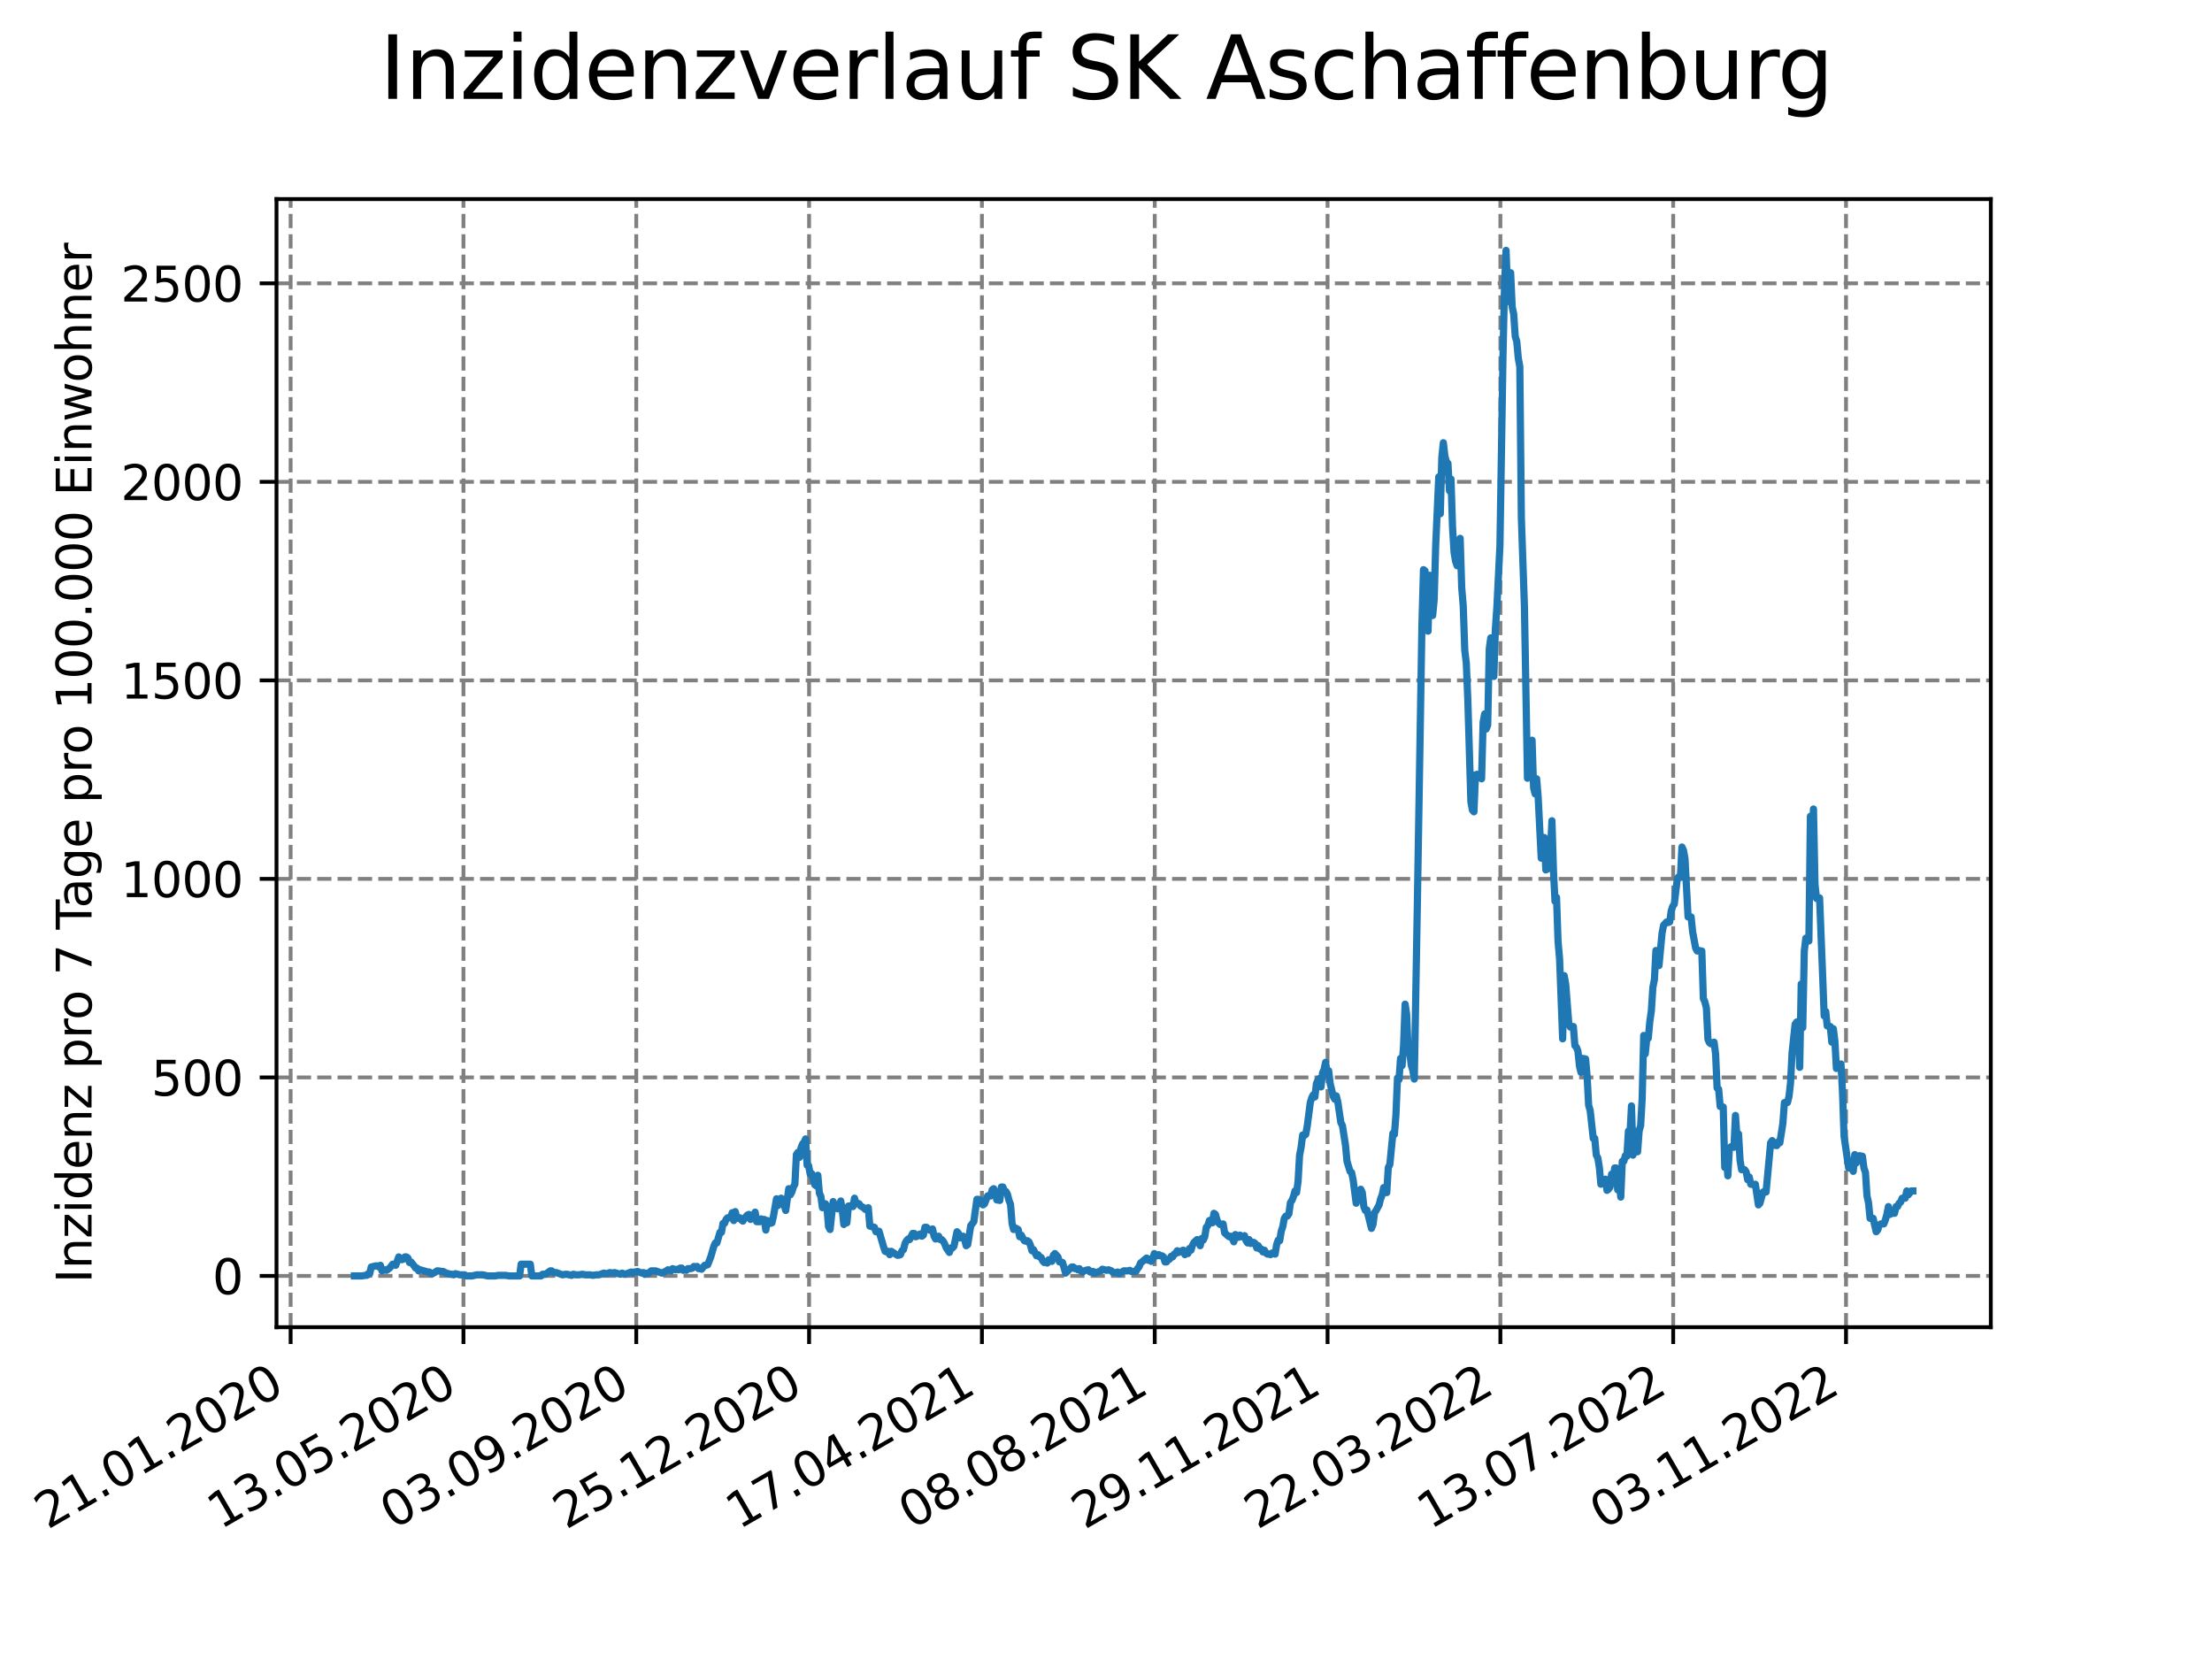 <?xml version="1.0" encoding="utf-8" standalone="no"?>
<!DOCTYPE svg PUBLIC "-//W3C//DTD SVG 1.1//EN"
  "http://www.w3.org/Graphics/SVG/1.1/DTD/svg11.dtd">
<svg xmlns:xlink="http://www.w3.org/1999/xlink" width="460.8pt" height="345.6pt" viewBox="0 0 460.8 345.6" xmlns="http://www.w3.org/2000/svg" version="1.1">
 <defs>
  <style type="text/css">*{stroke-linejoin: round; stroke-linecap: butt}</style>
 </defs>
 <g id="figure_1">
  <g id="patch_1">
   <path d="M 0 345.6 
L 460.8 345.6 
L 460.8 0 
L 0 0 
z
" style="fill: #ffffff"/>
  </g>
  <g id="axes_1">
   <g id="patch_2">
    <path d="M 57.6 276.48 
L 414.72 276.48 
L 414.72 41.472 
L 57.6 41.472 
z
" style="fill: #ffffff"/>
   </g>
   <g id="matplotlib.axis_1">
    <g id="xtick_1">
     <g id="line2d_1">
      <path d="M 60.544 276.48 
L 60.544 41.472 
" clip-path="url(#p0dd08dff50)" style="fill: none; stroke-dasharray: 2.96,1.28; stroke-dashoffset: 0; stroke: #808080; stroke-width: 0.8"/>
     </g>
     <g id="line2d_2">
      <defs>
       <path id="m42b4f76d79" d="M 0 0 
L 0 3.5 
" style="stroke: #000000; stroke-width: 0.8"/>
      </defs>
      <g>
       <use xlink:href="#m42b4f76d79" x="60.544" y="276.48" style="stroke: #000000; stroke-width: 0.8"/>
      </g>
     </g>
     <g id="text_1">
      <!-- 21.01.2020 -->
      <g transform="translate(9.919 318.689) rotate(-30) scale(0.1 -0.1)">
       <defs>
        <path id="DejaVuSans-32" d="M 1228 531 
L 3431 531 
L 3431 0 
L 469 0 
L 469 531 
Q 828 903 1448 1529 
Q 2069 2156 2228 2338 
Q 2531 2678 2651 2914 
Q 2772 3150 2772 3378 
Q 2772 3750 2511 3984 
Q 2250 4219 1831 4219 
Q 1534 4219 1204 4116 
Q 875 4013 500 3803 
L 500 4441 
Q 881 4594 1212 4672 
Q 1544 4750 1819 4750 
Q 2544 4750 2975 4387 
Q 3406 4025 3406 3419 
Q 3406 3131 3298 2873 
Q 3191 2616 2906 2266 
Q 2828 2175 2409 1742 
Q 1991 1309 1228 531 
z
" transform="scale(0.016)"/>
        <path id="DejaVuSans-31" d="M 794 531 
L 1825 531 
L 1825 4091 
L 703 3866 
L 703 4441 
L 1819 4666 
L 2450 4666 
L 2450 531 
L 3481 531 
L 3481 0 
L 794 0 
L 794 531 
z
" transform="scale(0.016)"/>
        <path id="DejaVuSans-2e" d="M 684 794 
L 1344 794 
L 1344 0 
L 684 0 
L 684 794 
z
" transform="scale(0.016)"/>
        <path id="DejaVuSans-30" d="M 2034 4250 
Q 1547 4250 1301 3770 
Q 1056 3291 1056 2328 
Q 1056 1369 1301 889 
Q 1547 409 2034 409 
Q 2525 409 2770 889 
Q 3016 1369 3016 2328 
Q 3016 3291 2770 3770 
Q 2525 4250 2034 4250 
z
M 2034 4750 
Q 2819 4750 3233 4129 
Q 3647 3509 3647 2328 
Q 3647 1150 3233 529 
Q 2819 -91 2034 -91 
Q 1250 -91 836 529 
Q 422 1150 422 2328 
Q 422 3509 836 4129 
Q 1250 4750 2034 4750 
z
" transform="scale(0.016)"/>
       </defs>
       <use xlink:href="#DejaVuSans-32"/>
       <use xlink:href="#DejaVuSans-31" x="63.623"/>
       <use xlink:href="#DejaVuSans-2e" x="127.246"/>
       <use xlink:href="#DejaVuSans-30" x="159.033"/>
       <use xlink:href="#DejaVuSans-31" x="222.656"/>
       <use xlink:href="#DejaVuSans-2e" x="286.279"/>
       <use xlink:href="#DejaVuSans-32" x="318.066"/>
       <use xlink:href="#DejaVuSans-30" x="381.689"/>
       <use xlink:href="#DejaVuSans-32" x="445.312"/>
       <use xlink:href="#DejaVuSans-30" x="508.936"/>
      </g>
     </g>
    </g>
    <g id="xtick_2">
     <g id="line2d_3">
      <path d="M 96.546 276.48 
L 96.546 41.472 
" clip-path="url(#p0dd08dff50)" style="fill: none; stroke-dasharray: 2.96,1.28; stroke-dashoffset: 0; stroke: #808080; stroke-width: 0.8"/>
     </g>
     <g id="line2d_4">
      <g>
       <use xlink:href="#m42b4f76d79" x="96.546" y="276.48" style="stroke: #000000; stroke-width: 0.8"/>
      </g>
     </g>
     <g id="text_2">
      <!-- 13.05.2020 -->
      <g transform="translate(45.921 318.689) rotate(-30) scale(0.1 -0.1)">
       <defs>
        <path id="DejaVuSans-33" d="M 2597 2516 
Q 3050 2419 3304 2112 
Q 3559 1806 3559 1356 
Q 3559 666 3084 287 
Q 2609 -91 1734 -91 
Q 1441 -91 1130 -33 
Q 819 25 488 141 
L 488 750 
Q 750 597 1062 519 
Q 1375 441 1716 441 
Q 2309 441 2620 675 
Q 2931 909 2931 1356 
Q 2931 1769 2642 2001 
Q 2353 2234 1838 2234 
L 1294 2234 
L 1294 2753 
L 1863 2753 
Q 2328 2753 2575 2939 
Q 2822 3125 2822 3475 
Q 2822 3834 2567 4026 
Q 2313 4219 1838 4219 
Q 1578 4219 1281 4162 
Q 984 4106 628 3988 
L 628 4550 
Q 988 4650 1302 4700 
Q 1616 4750 1894 4750 
Q 2613 4750 3031 4423 
Q 3450 4097 3450 3541 
Q 3450 3153 3228 2886 
Q 3006 2619 2597 2516 
z
" transform="scale(0.016)"/>
        <path id="DejaVuSans-35" d="M 691 4666 
L 3169 4666 
L 3169 4134 
L 1269 4134 
L 1269 2991 
Q 1406 3038 1543 3061 
Q 1681 3084 1819 3084 
Q 2600 3084 3056 2656 
Q 3513 2228 3513 1497 
Q 3513 744 3044 326 
Q 2575 -91 1722 -91 
Q 1428 -91 1123 -41 
Q 819 9 494 109 
L 494 744 
Q 775 591 1075 516 
Q 1375 441 1709 441 
Q 2250 441 2565 725 
Q 2881 1009 2881 1497 
Q 2881 1984 2565 2268 
Q 2250 2553 1709 2553 
Q 1456 2553 1204 2497 
Q 953 2441 691 2322 
L 691 4666 
z
" transform="scale(0.016)"/>
       </defs>
       <use xlink:href="#DejaVuSans-31"/>
       <use xlink:href="#DejaVuSans-33" x="63.623"/>
       <use xlink:href="#DejaVuSans-2e" x="127.246"/>
       <use xlink:href="#DejaVuSans-30" x="159.033"/>
       <use xlink:href="#DejaVuSans-35" x="222.656"/>
       <use xlink:href="#DejaVuSans-2e" x="286.279"/>
       <use xlink:href="#DejaVuSans-32" x="318.066"/>
       <use xlink:href="#DejaVuSans-30" x="381.689"/>
       <use xlink:href="#DejaVuSans-32" x="445.312"/>
       <use xlink:href="#DejaVuSans-30" x="508.936"/>
      </g>
     </g>
    </g>
    <g id="xtick_3">
     <g id="line2d_5">
      <path d="M 132.548 276.48 
L 132.548 41.472 
" clip-path="url(#p0dd08dff50)" style="fill: none; stroke-dasharray: 2.96,1.28; stroke-dashoffset: 0; stroke: #808080; stroke-width: 0.8"/>
     </g>
     <g id="line2d_6">
      <g>
       <use xlink:href="#m42b4f76d79" x="132.548" y="276.48" style="stroke: #000000; stroke-width: 0.8"/>
      </g>
     </g>
     <g id="text_3">
      <!-- 03.09.2020 -->
      <g transform="translate(81.923 318.689) rotate(-30) scale(0.1 -0.1)">
       <defs>
        <path id="DejaVuSans-39" d="M 703 97 
L 703 672 
Q 941 559 1184 500 
Q 1428 441 1663 441 
Q 2288 441 2617 861 
Q 2947 1281 2994 2138 
Q 2813 1869 2534 1725 
Q 2256 1581 1919 1581 
Q 1219 1581 811 2004 
Q 403 2428 403 3163 
Q 403 3881 828 4315 
Q 1253 4750 1959 4750 
Q 2769 4750 3195 4129 
Q 3622 3509 3622 2328 
Q 3622 1225 3098 567 
Q 2575 -91 1691 -91 
Q 1453 -91 1209 -44 
Q 966 3 703 97 
z
M 1959 2075 
Q 2384 2075 2632 2365 
Q 2881 2656 2881 3163 
Q 2881 3666 2632 3958 
Q 2384 4250 1959 4250 
Q 1534 4250 1286 3958 
Q 1038 3666 1038 3163 
Q 1038 2656 1286 2365 
Q 1534 2075 1959 2075 
z
" transform="scale(0.016)"/>
       </defs>
       <use xlink:href="#DejaVuSans-30"/>
       <use xlink:href="#DejaVuSans-33" x="63.623"/>
       <use xlink:href="#DejaVuSans-2e" x="127.246"/>
       <use xlink:href="#DejaVuSans-30" x="159.033"/>
       <use xlink:href="#DejaVuSans-39" x="222.656"/>
       <use xlink:href="#DejaVuSans-2e" x="286.279"/>
       <use xlink:href="#DejaVuSans-32" x="318.066"/>
       <use xlink:href="#DejaVuSans-30" x="381.689"/>
       <use xlink:href="#DejaVuSans-32" x="445.312"/>
       <use xlink:href="#DejaVuSans-30" x="508.936"/>
      </g>
     </g>
    </g>
    <g id="xtick_4">
     <g id="line2d_7">
      <path d="M 168.55 276.48 
L 168.55 41.472 
" clip-path="url(#p0dd08dff50)" style="fill: none; stroke-dasharray: 2.96,1.28; stroke-dashoffset: 0; stroke: #808080; stroke-width: 0.8"/>
     </g>
     <g id="line2d_8">
      <g>
       <use xlink:href="#m42b4f76d79" x="168.55" y="276.48" style="stroke: #000000; stroke-width: 0.8"/>
      </g>
     </g>
     <g id="text_4">
      <!-- 25.12.2020 -->
      <g transform="translate(117.925 318.689) rotate(-30) scale(0.1 -0.1)">
       <use xlink:href="#DejaVuSans-32"/>
       <use xlink:href="#DejaVuSans-35" x="63.623"/>
       <use xlink:href="#DejaVuSans-2e" x="127.246"/>
       <use xlink:href="#DejaVuSans-31" x="159.033"/>
       <use xlink:href="#DejaVuSans-32" x="222.656"/>
       <use xlink:href="#DejaVuSans-2e" x="286.279"/>
       <use xlink:href="#DejaVuSans-32" x="318.066"/>
       <use xlink:href="#DejaVuSans-30" x="381.689"/>
       <use xlink:href="#DejaVuSans-32" x="445.312"/>
       <use xlink:href="#DejaVuSans-30" x="508.936"/>
      </g>
     </g>
    </g>
    <g id="xtick_5">
     <g id="line2d_9">
      <path d="M 204.552 276.48 
L 204.552 41.472 
" clip-path="url(#p0dd08dff50)" style="fill: none; stroke-dasharray: 2.96,1.28; stroke-dashoffset: 0; stroke: #808080; stroke-width: 0.8"/>
     </g>
     <g id="line2d_10">
      <g>
       <use xlink:href="#m42b4f76d79" x="204.552" y="276.48" style="stroke: #000000; stroke-width: 0.8"/>
      </g>
     </g>
     <g id="text_5">
      <!-- 17.04.2021 -->
      <g transform="translate(153.927 318.689) rotate(-30) scale(0.1 -0.1)">
       <defs>
        <path id="DejaVuSans-37" d="M 525 4666 
L 3525 4666 
L 3525 4397 
L 1831 0 
L 1172 0 
L 2766 4134 
L 525 4134 
L 525 4666 
z
" transform="scale(0.016)"/>
        <path id="DejaVuSans-34" d="M 2419 4116 
L 825 1625 
L 2419 1625 
L 2419 4116 
z
M 2253 4666 
L 3047 4666 
L 3047 1625 
L 3713 1625 
L 3713 1100 
L 3047 1100 
L 3047 0 
L 2419 0 
L 2419 1100 
L 313 1100 
L 313 1709 
L 2253 4666 
z
" transform="scale(0.016)"/>
       </defs>
       <use xlink:href="#DejaVuSans-31"/>
       <use xlink:href="#DejaVuSans-37" x="63.623"/>
       <use xlink:href="#DejaVuSans-2e" x="127.246"/>
       <use xlink:href="#DejaVuSans-30" x="159.033"/>
       <use xlink:href="#DejaVuSans-34" x="222.656"/>
       <use xlink:href="#DejaVuSans-2e" x="286.279"/>
       <use xlink:href="#DejaVuSans-32" x="318.066"/>
       <use xlink:href="#DejaVuSans-30" x="381.689"/>
       <use xlink:href="#DejaVuSans-32" x="445.312"/>
       <use xlink:href="#DejaVuSans-31" x="508.936"/>
      </g>
     </g>
    </g>
    <g id="xtick_6">
     <g id="line2d_11">
      <path d="M 240.554 276.48 
L 240.554 41.472 
" clip-path="url(#p0dd08dff50)" style="fill: none; stroke-dasharray: 2.96,1.28; stroke-dashoffset: 0; stroke: #808080; stroke-width: 0.8"/>
     </g>
     <g id="line2d_12">
      <g>
       <use xlink:href="#m42b4f76d79" x="240.554" y="276.48" style="stroke: #000000; stroke-width: 0.8"/>
      </g>
     </g>
     <g id="text_6">
      <!-- 08.08.2021 -->
      <g transform="translate(189.929 318.689) rotate(-30) scale(0.1 -0.1)">
       <defs>
        <path id="DejaVuSans-38" d="M 2034 2216 
Q 1584 2216 1326 1975 
Q 1069 1734 1069 1313 
Q 1069 891 1326 650 
Q 1584 409 2034 409 
Q 2484 409 2743 651 
Q 3003 894 3003 1313 
Q 3003 1734 2745 1975 
Q 2488 2216 2034 2216 
z
M 1403 2484 
Q 997 2584 770 2862 
Q 544 3141 544 3541 
Q 544 4100 942 4425 
Q 1341 4750 2034 4750 
Q 2731 4750 3128 4425 
Q 3525 4100 3525 3541 
Q 3525 3141 3298 2862 
Q 3072 2584 2669 2484 
Q 3125 2378 3379 2068 
Q 3634 1759 3634 1313 
Q 3634 634 3220 271 
Q 2806 -91 2034 -91 
Q 1263 -91 848 271 
Q 434 634 434 1313 
Q 434 1759 690 2068 
Q 947 2378 1403 2484 
z
M 1172 3481 
Q 1172 3119 1398 2916 
Q 1625 2713 2034 2713 
Q 2441 2713 2670 2916 
Q 2900 3119 2900 3481 
Q 2900 3844 2670 4047 
Q 2441 4250 2034 4250 
Q 1625 4250 1398 4047 
Q 1172 3844 1172 3481 
z
" transform="scale(0.016)"/>
       </defs>
       <use xlink:href="#DejaVuSans-30"/>
       <use xlink:href="#DejaVuSans-38" x="63.623"/>
       <use xlink:href="#DejaVuSans-2e" x="127.246"/>
       <use xlink:href="#DejaVuSans-30" x="159.033"/>
       <use xlink:href="#DejaVuSans-38" x="222.656"/>
       <use xlink:href="#DejaVuSans-2e" x="286.279"/>
       <use xlink:href="#DejaVuSans-32" x="318.066"/>
       <use xlink:href="#DejaVuSans-30" x="381.689"/>
       <use xlink:href="#DejaVuSans-32" x="445.312"/>
       <use xlink:href="#DejaVuSans-31" x="508.936"/>
      </g>
     </g>
    </g>
    <g id="xtick_7">
     <g id="line2d_13">
      <path d="M 276.556 276.48 
L 276.556 41.472 
" clip-path="url(#p0dd08dff50)" style="fill: none; stroke-dasharray: 2.96,1.28; stroke-dashoffset: 0; stroke: #808080; stroke-width: 0.8"/>
     </g>
     <g id="line2d_14">
      <g>
       <use xlink:href="#m42b4f76d79" x="276.556" y="276.48" style="stroke: #000000; stroke-width: 0.8"/>
      </g>
     </g>
     <g id="text_7">
      <!-- 29.11.2021 -->
      <g transform="translate(225.931 318.689) rotate(-30) scale(0.1 -0.1)">
       <use xlink:href="#DejaVuSans-32"/>
       <use xlink:href="#DejaVuSans-39" x="63.623"/>
       <use xlink:href="#DejaVuSans-2e" x="127.246"/>
       <use xlink:href="#DejaVuSans-31" x="159.033"/>
       <use xlink:href="#DejaVuSans-31" x="222.656"/>
       <use xlink:href="#DejaVuSans-2e" x="286.279"/>
       <use xlink:href="#DejaVuSans-32" x="318.066"/>
       <use xlink:href="#DejaVuSans-30" x="381.689"/>
       <use xlink:href="#DejaVuSans-32" x="445.312"/>
       <use xlink:href="#DejaVuSans-31" x="508.936"/>
      </g>
     </g>
    </g>
    <g id="xtick_8">
     <g id="line2d_15">
      <path d="M 312.558 276.48 
L 312.558 41.472 
" clip-path="url(#p0dd08dff50)" style="fill: none; stroke-dasharray: 2.96,1.28; stroke-dashoffset: 0; stroke: #808080; stroke-width: 0.8"/>
     </g>
     <g id="line2d_16">
      <g>
       <use xlink:href="#m42b4f76d79" x="312.558" y="276.48" style="stroke: #000000; stroke-width: 0.8"/>
      </g>
     </g>
     <g id="text_8">
      <!-- 22.03.2022 -->
      <g transform="translate(261.933 318.689) rotate(-30) scale(0.1 -0.1)">
       <use xlink:href="#DejaVuSans-32"/>
       <use xlink:href="#DejaVuSans-32" x="63.623"/>
       <use xlink:href="#DejaVuSans-2e" x="127.246"/>
       <use xlink:href="#DejaVuSans-30" x="159.033"/>
       <use xlink:href="#DejaVuSans-33" x="222.656"/>
       <use xlink:href="#DejaVuSans-2e" x="286.279"/>
       <use xlink:href="#DejaVuSans-32" x="318.066"/>
       <use xlink:href="#DejaVuSans-30" x="381.689"/>
       <use xlink:href="#DejaVuSans-32" x="445.312"/>
       <use xlink:href="#DejaVuSans-32" x="508.936"/>
      </g>
     </g>
    </g>
    <g id="xtick_9">
     <g id="line2d_17">
      <path d="M 348.56 276.48 
L 348.56 41.472 
" clip-path="url(#p0dd08dff50)" style="fill: none; stroke-dasharray: 2.96,1.28; stroke-dashoffset: 0; stroke: #808080; stroke-width: 0.8"/>
     </g>
     <g id="line2d_18">
      <g>
       <use xlink:href="#m42b4f76d79" x="348.56" y="276.48" style="stroke: #000000; stroke-width: 0.8"/>
      </g>
     </g>
     <g id="text_9">
      <!-- 13.07.2022 -->
      <g transform="translate(297.935 318.689) rotate(-30) scale(0.1 -0.1)">
       <use xlink:href="#DejaVuSans-31"/>
       <use xlink:href="#DejaVuSans-33" x="63.623"/>
       <use xlink:href="#DejaVuSans-2e" x="127.246"/>
       <use xlink:href="#DejaVuSans-30" x="159.033"/>
       <use xlink:href="#DejaVuSans-37" x="222.656"/>
       <use xlink:href="#DejaVuSans-2e" x="286.279"/>
       <use xlink:href="#DejaVuSans-32" x="318.066"/>
       <use xlink:href="#DejaVuSans-30" x="381.689"/>
       <use xlink:href="#DejaVuSans-32" x="445.312"/>
       <use xlink:href="#DejaVuSans-32" x="508.936"/>
      </g>
     </g>
    </g>
    <g id="xtick_10">
     <g id="line2d_19">
      <path d="M 384.562 276.48 
L 384.562 41.472 
" clip-path="url(#p0dd08dff50)" style="fill: none; stroke-dasharray: 2.96,1.28; stroke-dashoffset: 0; stroke: #808080; stroke-width: 0.8"/>
     </g>
     <g id="line2d_20">
      <g>
       <use xlink:href="#m42b4f76d79" x="384.562" y="276.48" style="stroke: #000000; stroke-width: 0.8"/>
      </g>
     </g>
     <g id="text_10">
      <!-- 03.11.2022 -->
      <g transform="translate(333.937 318.689) rotate(-30) scale(0.1 -0.1)">
       <use xlink:href="#DejaVuSans-30"/>
       <use xlink:href="#DejaVuSans-33" x="63.623"/>
       <use xlink:href="#DejaVuSans-2e" x="127.246"/>
       <use xlink:href="#DejaVuSans-31" x="159.033"/>
       <use xlink:href="#DejaVuSans-31" x="222.656"/>
       <use xlink:href="#DejaVuSans-2e" x="286.279"/>
       <use xlink:href="#DejaVuSans-32" x="318.066"/>
       <use xlink:href="#DejaVuSans-30" x="381.689"/>
       <use xlink:href="#DejaVuSans-32" x="445.312"/>
       <use xlink:href="#DejaVuSans-32" x="508.936"/>
      </g>
     </g>
    </g>
   </g>
   <g id="matplotlib.axis_2">
    <g id="ytick_1">
     <g id="line2d_21">
      <path d="M 57.6 265.798 
L 414.72 265.798 
" clip-path="url(#p0dd08dff50)" style="fill: none; stroke-dasharray: 2.96,1.28; stroke-dashoffset: 0; stroke: #808080; stroke-width: 0.8"/>
     </g>
     <g id="line2d_22">
      <defs>
       <path id="macc9ae829a" d="M 0 0 
L -3.5 0 
" style="stroke: #000000; stroke-width: 0.8"/>
      </defs>
      <g>
       <use xlink:href="#macc9ae829a" x="57.6" y="265.798" style="stroke: #000000; stroke-width: 0.8"/>
      </g>
     </g>
     <g id="text_11">
      <!-- 0 -->
      <g transform="translate(44.237 269.597) scale(0.1 -0.1)">
       <use xlink:href="#DejaVuSans-30"/>
      </g>
     </g>
    </g>
    <g id="ytick_2">
     <g id="line2d_23">
      <path d="M 57.6 224.443 
L 414.72 224.443 
" clip-path="url(#p0dd08dff50)" style="fill: none; stroke-dasharray: 2.96,1.28; stroke-dashoffset: 0; stroke: #808080; stroke-width: 0.8"/>
     </g>
     <g id="line2d_24">
      <g>
       <use xlink:href="#macc9ae829a" x="57.6" y="224.443" style="stroke: #000000; stroke-width: 0.8"/>
      </g>
     </g>
     <g id="text_12">
      <!-- 500 -->
      <g transform="translate(31.512 228.242) scale(0.1 -0.1)">
       <use xlink:href="#DejaVuSans-35"/>
       <use xlink:href="#DejaVuSans-30" x="63.623"/>
       <use xlink:href="#DejaVuSans-30" x="127.246"/>
      </g>
     </g>
    </g>
    <g id="ytick_3">
     <g id="line2d_25">
      <path d="M 57.6 183.087 
L 414.72 183.087 
" clip-path="url(#p0dd08dff50)" style="fill: none; stroke-dasharray: 2.96,1.28; stroke-dashoffset: 0; stroke: #808080; stroke-width: 0.8"/>
     </g>
     <g id="line2d_26">
      <g>
       <use xlink:href="#macc9ae829a" x="57.6" y="183.087" style="stroke: #000000; stroke-width: 0.8"/>
      </g>
     </g>
     <g id="text_13">
      <!-- 1000 -->
      <g transform="translate(25.15 186.886) scale(0.1 -0.1)">
       <use xlink:href="#DejaVuSans-31"/>
       <use xlink:href="#DejaVuSans-30" x="63.623"/>
       <use xlink:href="#DejaVuSans-30" x="127.246"/>
       <use xlink:href="#DejaVuSans-30" x="190.869"/>
      </g>
     </g>
    </g>
    <g id="ytick_4">
     <g id="line2d_27">
      <path d="M 57.6 141.732 
L 414.72 141.732 
" clip-path="url(#p0dd08dff50)" style="fill: none; stroke-dasharray: 2.96,1.28; stroke-dashoffset: 0; stroke: #808080; stroke-width: 0.8"/>
     </g>
     <g id="line2d_28">
      <g>
       <use xlink:href="#macc9ae829a" x="57.6" y="141.732" style="stroke: #000000; stroke-width: 0.8"/>
      </g>
     </g>
     <g id="text_14">
      <!-- 1500 -->
      <g transform="translate(25.15 145.531) scale(0.1 -0.1)">
       <use xlink:href="#DejaVuSans-31"/>
       <use xlink:href="#DejaVuSans-35" x="63.623"/>
       <use xlink:href="#DejaVuSans-30" x="127.246"/>
       <use xlink:href="#DejaVuSans-30" x="190.869"/>
      </g>
     </g>
    </g>
    <g id="ytick_5">
     <g id="line2d_29">
      <path d="M 57.6 100.377 
L 414.72 100.377 
" clip-path="url(#p0dd08dff50)" style="fill: none; stroke-dasharray: 2.96,1.28; stroke-dashoffset: 0; stroke: #808080; stroke-width: 0.8"/>
     </g>
     <g id="line2d_30">
      <g>
       <use xlink:href="#macc9ae829a" x="57.6" y="100.377" style="stroke: #000000; stroke-width: 0.8"/>
      </g>
     </g>
     <g id="text_15">
      <!-- 2000 -->
      <g transform="translate(25.15 104.176) scale(0.1 -0.1)">
       <use xlink:href="#DejaVuSans-32"/>
       <use xlink:href="#DejaVuSans-30" x="63.623"/>
       <use xlink:href="#DejaVuSans-30" x="127.246"/>
       <use xlink:href="#DejaVuSans-30" x="190.869"/>
      </g>
     </g>
    </g>
    <g id="ytick_6">
     <g id="line2d_31">
      <path d="M 57.6 59.021 
L 414.72 59.021 
" clip-path="url(#p0dd08dff50)" style="fill: none; stroke-dasharray: 2.96,1.28; stroke-dashoffset: 0; stroke: #808080; stroke-width: 0.8"/>
     </g>
     <g id="line2d_32">
      <g>
       <use xlink:href="#macc9ae829a" x="57.6" y="59.021" style="stroke: #000000; stroke-width: 0.8"/>
      </g>
     </g>
     <g id="text_16">
      <!-- 2500 -->
      <g transform="translate(25.15 62.821) scale(0.1 -0.1)">
       <use xlink:href="#DejaVuSans-32"/>
       <use xlink:href="#DejaVuSans-35" x="63.623"/>
       <use xlink:href="#DejaVuSans-30" x="127.246"/>
       <use xlink:href="#DejaVuSans-30" x="190.869"/>
      </g>
     </g>
    </g>
    <g id="text_17">
     <!-- Inzidenz pro 7 Tage pro 100.000 Einwohner -->
     <g transform="translate(19.07 267.301) rotate(-90) scale(0.1 -0.1)">
      <defs>
       <path id="DejaVuSans-49" d="M 628 4666 
L 1259 4666 
L 1259 0 
L 628 0 
L 628 4666 
z
" transform="scale(0.016)"/>
       <path id="DejaVuSans-6e" d="M 3513 2113 
L 3513 0 
L 2938 0 
L 2938 2094 
Q 2938 2591 2744 2837 
Q 2550 3084 2163 3084 
Q 1697 3084 1428 2787 
Q 1159 2491 1159 1978 
L 1159 0 
L 581 0 
L 581 3500 
L 1159 3500 
L 1159 2956 
Q 1366 3272 1645 3428 
Q 1925 3584 2291 3584 
Q 2894 3584 3203 3211 
Q 3513 2838 3513 2113 
z
" transform="scale(0.016)"/>
       <path id="DejaVuSans-7a" d="M 353 3500 
L 3084 3500 
L 3084 2975 
L 922 459 
L 3084 459 
L 3084 0 
L 275 0 
L 275 525 
L 2438 3041 
L 353 3041 
L 353 3500 
z
" transform="scale(0.016)"/>
       <path id="DejaVuSans-69" d="M 603 3500 
L 1178 3500 
L 1178 0 
L 603 0 
L 603 3500 
z
M 603 4863 
L 1178 4863 
L 1178 4134 
L 603 4134 
L 603 4863 
z
" transform="scale(0.016)"/>
       <path id="DejaVuSans-64" d="M 2906 2969 
L 2906 4863 
L 3481 4863 
L 3481 0 
L 2906 0 
L 2906 525 
Q 2725 213 2448 61 
Q 2172 -91 1784 -91 
Q 1150 -91 751 415 
Q 353 922 353 1747 
Q 353 2572 751 3078 
Q 1150 3584 1784 3584 
Q 2172 3584 2448 3432 
Q 2725 3281 2906 2969 
z
M 947 1747 
Q 947 1113 1208 752 
Q 1469 391 1925 391 
Q 2381 391 2643 752 
Q 2906 1113 2906 1747 
Q 2906 2381 2643 2742 
Q 2381 3103 1925 3103 
Q 1469 3103 1208 2742 
Q 947 2381 947 1747 
z
" transform="scale(0.016)"/>
       <path id="DejaVuSans-65" d="M 3597 1894 
L 3597 1613 
L 953 1613 
Q 991 1019 1311 708 
Q 1631 397 2203 397 
Q 2534 397 2845 478 
Q 3156 559 3463 722 
L 3463 178 
Q 3153 47 2828 -22 
Q 2503 -91 2169 -91 
Q 1331 -91 842 396 
Q 353 884 353 1716 
Q 353 2575 817 3079 
Q 1281 3584 2069 3584 
Q 2775 3584 3186 3129 
Q 3597 2675 3597 1894 
z
M 3022 2063 
Q 3016 2534 2758 2815 
Q 2500 3097 2075 3097 
Q 1594 3097 1305 2825 
Q 1016 2553 972 2059 
L 3022 2063 
z
" transform="scale(0.016)"/>
       <path id="DejaVuSans-20" transform="scale(0.016)"/>
       <path id="DejaVuSans-70" d="M 1159 525 
L 1159 -1331 
L 581 -1331 
L 581 3500 
L 1159 3500 
L 1159 2969 
Q 1341 3281 1617 3432 
Q 1894 3584 2278 3584 
Q 2916 3584 3314 3078 
Q 3713 2572 3713 1747 
Q 3713 922 3314 415 
Q 2916 -91 2278 -91 
Q 1894 -91 1617 61 
Q 1341 213 1159 525 
z
M 3116 1747 
Q 3116 2381 2855 2742 
Q 2594 3103 2138 3103 
Q 1681 3103 1420 2742 
Q 1159 2381 1159 1747 
Q 1159 1113 1420 752 
Q 1681 391 2138 391 
Q 2594 391 2855 752 
Q 3116 1113 3116 1747 
z
" transform="scale(0.016)"/>
       <path id="DejaVuSans-72" d="M 2631 2963 
Q 2534 3019 2420 3045 
Q 2306 3072 2169 3072 
Q 1681 3072 1420 2755 
Q 1159 2438 1159 1844 
L 1159 0 
L 581 0 
L 581 3500 
L 1159 3500 
L 1159 2956 
Q 1341 3275 1631 3429 
Q 1922 3584 2338 3584 
Q 2397 3584 2469 3576 
Q 2541 3569 2628 3553 
L 2631 2963 
z
" transform="scale(0.016)"/>
       <path id="DejaVuSans-6f" d="M 1959 3097 
Q 1497 3097 1228 2736 
Q 959 2375 959 1747 
Q 959 1119 1226 758 
Q 1494 397 1959 397 
Q 2419 397 2687 759 
Q 2956 1122 2956 1747 
Q 2956 2369 2687 2733 
Q 2419 3097 1959 3097 
z
M 1959 3584 
Q 2709 3584 3137 3096 
Q 3566 2609 3566 1747 
Q 3566 888 3137 398 
Q 2709 -91 1959 -91 
Q 1206 -91 779 398 
Q 353 888 353 1747 
Q 353 2609 779 3096 
Q 1206 3584 1959 3584 
z
" transform="scale(0.016)"/>
       <path id="DejaVuSans-54" d="M -19 4666 
L 3928 4666 
L 3928 4134 
L 2272 4134 
L 2272 0 
L 1638 0 
L 1638 4134 
L -19 4134 
L -19 4666 
z
" transform="scale(0.016)"/>
       <path id="DejaVuSans-61" d="M 2194 1759 
Q 1497 1759 1228 1600 
Q 959 1441 959 1056 
Q 959 750 1161 570 
Q 1363 391 1709 391 
Q 2188 391 2477 730 
Q 2766 1069 2766 1631 
L 2766 1759 
L 2194 1759 
z
M 3341 1997 
L 3341 0 
L 2766 0 
L 2766 531 
Q 2569 213 2275 61 
Q 1981 -91 1556 -91 
Q 1019 -91 701 211 
Q 384 513 384 1019 
Q 384 1609 779 1909 
Q 1175 2209 1959 2209 
L 2766 2209 
L 2766 2266 
Q 2766 2663 2505 2880 
Q 2244 3097 1772 3097 
Q 1472 3097 1187 3025 
Q 903 2953 641 2809 
L 641 3341 
Q 956 3463 1253 3523 
Q 1550 3584 1831 3584 
Q 2591 3584 2966 3190 
Q 3341 2797 3341 1997 
z
" transform="scale(0.016)"/>
       <path id="DejaVuSans-67" d="M 2906 1791 
Q 2906 2416 2648 2759 
Q 2391 3103 1925 3103 
Q 1463 3103 1205 2759 
Q 947 2416 947 1791 
Q 947 1169 1205 825 
Q 1463 481 1925 481 
Q 2391 481 2648 825 
Q 2906 1169 2906 1791 
z
M 3481 434 
Q 3481 -459 3084 -895 
Q 2688 -1331 1869 -1331 
Q 1566 -1331 1297 -1286 
Q 1028 -1241 775 -1147 
L 775 -588 
Q 1028 -725 1275 -790 
Q 1522 -856 1778 -856 
Q 2344 -856 2625 -561 
Q 2906 -266 2906 331 
L 2906 616 
Q 2728 306 2450 153 
Q 2172 0 1784 0 
Q 1141 0 747 490 
Q 353 981 353 1791 
Q 353 2603 747 3093 
Q 1141 3584 1784 3584 
Q 2172 3584 2450 3431 
Q 2728 3278 2906 2969 
L 2906 3500 
L 3481 3500 
L 3481 434 
z
" transform="scale(0.016)"/>
       <path id="DejaVuSans-45" d="M 628 4666 
L 3578 4666 
L 3578 4134 
L 1259 4134 
L 1259 2753 
L 3481 2753 
L 3481 2222 
L 1259 2222 
L 1259 531 
L 3634 531 
L 3634 0 
L 628 0 
L 628 4666 
z
" transform="scale(0.016)"/>
       <path id="DejaVuSans-77" d="M 269 3500 
L 844 3500 
L 1563 769 
L 2278 3500 
L 2956 3500 
L 3675 769 
L 4391 3500 
L 4966 3500 
L 4050 0 
L 3372 0 
L 2619 2869 
L 1863 0 
L 1184 0 
L 269 3500 
z
" transform="scale(0.016)"/>
       <path id="DejaVuSans-68" d="M 3513 2113 
L 3513 0 
L 2938 0 
L 2938 2094 
Q 2938 2591 2744 2837 
Q 2550 3084 2163 3084 
Q 1697 3084 1428 2787 
Q 1159 2491 1159 1978 
L 1159 0 
L 581 0 
L 581 4863 
L 1159 4863 
L 1159 2956 
Q 1366 3272 1645 3428 
Q 1925 3584 2291 3584 
Q 2894 3584 3203 3211 
Q 3513 2838 3513 2113 
z
" transform="scale(0.016)"/>
      </defs>
      <use xlink:href="#DejaVuSans-49"/>
      <use xlink:href="#DejaVuSans-6e" x="29.492"/>
      <use xlink:href="#DejaVuSans-7a" x="92.871"/>
      <use xlink:href="#DejaVuSans-69" x="145.361"/>
      <use xlink:href="#DejaVuSans-64" x="173.145"/>
      <use xlink:href="#DejaVuSans-65" x="236.621"/>
      <use xlink:href="#DejaVuSans-6e" x="298.145"/>
      <use xlink:href="#DejaVuSans-7a" x="361.523"/>
      <use xlink:href="#DejaVuSans-20" x="414.014"/>
      <use xlink:href="#DejaVuSans-70" x="445.801"/>
      <use xlink:href="#DejaVuSans-72" x="509.277"/>
      <use xlink:href="#DejaVuSans-6f" x="548.141"/>
      <use xlink:href="#DejaVuSans-20" x="609.322"/>
      <use xlink:href="#DejaVuSans-37" x="641.109"/>
      <use xlink:href="#DejaVuSans-20" x="704.732"/>
      <use xlink:href="#DejaVuSans-54" x="736.52"/>
      <use xlink:href="#DejaVuSans-61" x="781.104"/>
      <use xlink:href="#DejaVuSans-67" x="842.383"/>
      <use xlink:href="#DejaVuSans-65" x="905.859"/>
      <use xlink:href="#DejaVuSans-20" x="967.383"/>
      <use xlink:href="#DejaVuSans-70" x="999.17"/>
      <use xlink:href="#DejaVuSans-72" x="1062.646"/>
      <use xlink:href="#DejaVuSans-6f" x="1101.51"/>
      <use xlink:href="#DejaVuSans-20" x="1162.691"/>
      <use xlink:href="#DejaVuSans-31" x="1194.479"/>
      <use xlink:href="#DejaVuSans-30" x="1258.102"/>
      <use xlink:href="#DejaVuSans-30" x="1321.725"/>
      <use xlink:href="#DejaVuSans-2e" x="1385.348"/>
      <use xlink:href="#DejaVuSans-30" x="1417.135"/>
      <use xlink:href="#DejaVuSans-30" x="1480.758"/>
      <use xlink:href="#DejaVuSans-30" x="1544.381"/>
      <use xlink:href="#DejaVuSans-20" x="1608.004"/>
      <use xlink:href="#DejaVuSans-45" x="1639.791"/>
      <use xlink:href="#DejaVuSans-69" x="1702.975"/>
      <use xlink:href="#DejaVuSans-6e" x="1730.758"/>
      <use xlink:href="#DejaVuSans-77" x="1794.137"/>
      <use xlink:href="#DejaVuSans-6f" x="1875.924"/>
      <use xlink:href="#DejaVuSans-68" x="1937.105"/>
      <use xlink:href="#DejaVuSans-6e" x="2000.484"/>
      <use xlink:href="#DejaVuSans-65" x="2063.863"/>
      <use xlink:href="#DejaVuSans-72" x="2125.387"/>
     </g>
    </g>
   </g>
   <g id="line2d_33">
    <path d="M 73.833 265.798 
L 75.426 265.798 
L 76.063 265.681 
L 76.382 265.681 
L 76.7 265.332 
L 77.019 265.332 
L 77.337 263.934 
L 78.293 263.701 
L 78.612 263.701 
L 78.93 263.934 
L 79.249 263.584 
L 79.568 264.749 
L 80.205 264.516 
L 80.523 264.633 
L 81.161 264.167 
L 81.798 263.352 
L 82.435 263.584 
L 83.072 261.837 
L 83.709 262.42 
L 84.028 262.303 
L 84.347 261.837 
L 84.665 261.837 
L 84.984 262.07 
L 85.302 263.002 
L 85.621 262.886 
L 86.258 263.701 
L 86.577 264.167 
L 86.895 264.167 
L 87.214 264.749 
L 87.533 264.516 
L 89.126 264.982 
L 89.444 264.982 
L 89.763 265.332 
L 90.081 265.332 
L 90.719 264.982 
L 91.037 264.749 
L 91.356 264.749 
L 91.993 264.866 
L 92.312 264.866 
L 92.949 265.215 
L 93.905 265.448 
L 94.223 265.448 
L 94.542 265.565 
L 94.86 265.332 
L 95.816 265.565 
L 96.772 265.565 
L 97.091 265.798 
L 98.365 265.798 
L 99.321 265.565 
L 100.595 265.565 
L 101.551 265.798 
L 103.144 265.798 
L 103.781 265.681 
L 105.374 265.681 
L 106.011 265.798 
L 108.242 265.798 
L 108.56 263.352 
L 110.472 263.352 
L 110.79 265.798 
L 112.702 265.798 
L 113.021 265.448 
L 113.658 265.448 
L 114.614 264.749 
L 114.932 264.749 
L 115.251 265.099 
L 115.888 265.099 
L 117.162 265.565 
L 117.8 265.448 
L 118.118 265.448 
L 119.074 265.681 
L 119.393 265.448 
L 120.03 265.565 
L 120.667 265.565 
L 121.304 265.448 
L 121.941 265.565 
L 122.897 265.565 
L 123.535 265.681 
L 124.172 265.565 
L 124.809 265.565 
L 125.765 265.215 
L 126.402 265.332 
L 127.039 265.099 
L 127.676 265.215 
L 127.995 265.099 
L 129.269 265.448 
L 129.588 265.215 
L 130.225 265.448 
L 131.5 264.982 
L 131.818 265.215 
L 132.137 264.982 
L 132.455 264.982 
L 132.774 264.866 
L 133.73 265.215 
L 134.048 265.099 
L 134.367 265.448 
L 134.686 265.215 
L 135.004 265.332 
L 135.641 264.749 
L 136.597 264.749 
L 137.872 265.215 
L 138.827 264.749 
L 139.146 264.516 
L 139.783 264.749 
L 140.102 264.283 
L 140.739 264.516 
L 141.058 264.4 
L 141.376 264.516 
L 141.695 264.167 
L 142.013 264.167 
L 142.332 264.633 
L 142.651 264.516 
L 142.969 264.633 
L 143.288 264.283 
L 143.925 264.283 
L 144.244 264.167 
L 144.562 263.817 
L 144.881 263.934 
L 145.199 263.817 
L 145.518 264.283 
L 145.837 264.283 
L 146.155 264.4 
L 146.792 263.584 
L 147.111 263.584 
L 147.43 263.468 
L 148.067 261.837 
L 148.704 259.624 
L 149.023 258.925 
L 149.341 258.925 
L 149.978 256.712 
L 150.297 256.712 
L 150.616 254.848 
L 150.934 254.848 
L 151.253 254.032 
L 151.571 253.683 
L 152.209 253.683 
L 152.527 252.634 
L 152.846 254.265 
L 153.164 252.401 
L 153.483 253.683 
L 153.802 253.799 
L 154.12 253.683 
L 154.439 254.149 
L 154.757 254.382 
L 155.076 253.799 
L 155.713 253.1 
L 156.032 252.984 
L 156.35 254.032 
L 156.669 253.217 
L 156.988 253.683 
L 157.306 252.518 
L 157.625 254.498 
L 158.262 254.498 
L 158.581 253.916 
L 158.899 254.265 
L 159.218 254.032 
L 159.536 256.246 
L 159.855 254.265 
L 160.492 254.848 
L 160.811 254.731 
L 161.129 253.333 
L 161.767 249.722 
L 162.085 251.12 
L 162.404 249.839 
L 162.722 249.606 
L 163.041 250.188 
L 163.36 251.004 
L 163.678 252.168 
L 164.315 247.625 
L 164.634 248.907 
L 164.953 248.324 
L 165.271 247.276 
L 165.59 246.693 
L 165.908 240.519 
L 166.227 240.053 
L 166.546 241.102 
L 166.864 239.121 
L 167.183 238.306 
L 167.501 237.957 
L 167.82 237.258 
L 168.139 242.733 
L 168.457 242.849 
L 168.776 244.597 
L 169.094 244.48 
L 169.732 246.81 
L 170.05 247.043 
L 170.369 244.83 
L 170.687 248.557 
L 171.006 249.256 
L 171.325 251.586 
L 171.643 250.887 
L 171.962 250.771 
L 172.28 251.702 
L 172.599 255.547 
L 172.918 256.129 
L 173.555 250.305 
L 173.873 251.237 
L 174.192 251.004 
L 174.511 251.819 
L 174.829 251.469 
L 175.148 250.188 
L 175.466 252.168 
L 175.785 255.081 
L 176.104 254.032 
L 176.422 254.731 
L 176.741 251.237 
L 177.059 251.237 
L 177.378 251.12 
L 177.697 251.353 
L 178.015 249.606 
L 178.334 250.771 
L 178.652 250.654 
L 178.971 250.771 
L 179.29 251.237 
L 179.927 251.586 
L 180.246 251.935 
L 180.883 251.586 
L 181.201 255.43 
L 182.157 255.663 
L 182.476 256.595 
L 182.794 256.595 
L 183.113 256.479 
L 184.069 259.74 
L 184.387 260.672 
L 184.706 260.789 
L 185.025 260.672 
L 185.343 261.371 
L 185.662 260.672 
L 186.936 261.488 
L 187.255 261.488 
L 187.573 261.371 
L 187.892 260.556 
L 188.211 260.323 
L 188.529 259.041 
L 188.848 258.459 
L 189.166 258.109 
L 189.485 258.226 
L 190.122 256.945 
L 190.441 256.945 
L 190.759 257.643 
L 191.078 257.527 
L 191.397 257.178 
L 191.715 257.061 
L 192.034 257.527 
L 192.352 257.294 
L 192.671 255.663 
L 192.99 255.663 
L 193.627 256.246 
L 193.945 256.362 
L 194.264 256.013 
L 194.583 257.527 
L 194.901 258.109 
L 195.22 257.993 
L 195.538 257.527 
L 195.857 258.226 
L 196.176 258.226 
L 196.494 258.575 
L 196.813 259.158 
L 197.131 259.973 
L 197.769 260.905 
L 198.087 259.973 
L 198.406 259.973 
L 198.724 259.624 
L 199.362 256.595 
L 199.68 256.945 
L 199.999 257.876 
L 200.636 257.527 
L 200.955 258.226 
L 201.273 259.507 
L 201.592 259.274 
L 202.229 255.314 
L 202.866 254.498 
L 203.503 249.839 
L 203.822 249.839 
L 204.141 249.955 
L 204.459 250.771 
L 204.778 251.004 
L 205.096 250.771 
L 205.734 249.14 
L 206.052 249.023 
L 206.371 249.14 
L 206.689 247.858 
L 207.008 247.625 
L 207.327 248.441 
L 207.645 249.955 
L 208.282 250.072 
L 208.601 247.276 
L 208.92 247.276 
L 209.238 248.208 
L 209.557 248.208 
L 209.875 248.79 
L 210.194 250.072 
L 210.513 250.887 
L 210.831 254.848 
L 211.15 256.129 
L 211.468 255.78 
L 212.106 256.129 
L 212.424 257.643 
L 212.743 257.294 
L 213.38 258.459 
L 213.699 258.575 
L 214.017 258.459 
L 214.336 258.692 
L 214.654 259.391 
L 214.973 260.556 
L 215.292 260.323 
L 215.929 261.604 
L 216.247 261.371 
L 216.566 261.837 
L 216.885 261.954 
L 217.203 262.653 
L 217.522 263.002 
L 217.84 262.886 
L 218.159 263.119 
L 218.478 262.42 
L 218.796 262.42 
L 219.115 262.769 
L 219.433 261.488 
L 219.752 261.138 
L 220.389 261.837 
L 220.708 262.886 
L 221.026 262.886 
L 221.345 263.002 
L 221.982 265.215 
L 223.257 263.934 
L 223.575 263.934 
L 223.894 264.283 
L 224.212 264.283 
L 224.531 264.516 
L 224.85 264.283 
L 225.168 264.749 
L 225.487 264.982 
L 226.124 264.633 
L 226.761 264.516 
L 227.08 264.982 
L 227.398 264.982 
L 227.717 264.866 
L 228.036 265.215 
L 229.31 264.749 
L 229.629 264.4 
L 230.584 264.633 
L 230.903 264.516 
L 231.54 264.749 
L 231.859 265.099 
L 232.496 265.099 
L 232.815 264.982 
L 233.133 265.332 
L 234.089 264.749 
L 235.045 264.749 
L 235.363 264.633 
L 235.682 264.866 
L 236.638 264.866 
L 236.957 264.283 
L 237.275 263.934 
L 237.594 263.119 
L 238.868 262.07 
L 239.187 262.536 
L 239.505 262.303 
L 239.824 262.769 
L 240.143 262.303 
L 240.461 261.138 
L 241.098 261.604 
L 241.417 261.371 
L 241.736 261.604 
L 242.054 261.604 
L 242.373 261.837 
L 242.691 262.886 
L 243.01 262.886 
L 243.329 262.42 
L 243.647 262.303 
L 243.966 261.721 
L 244.284 261.837 
L 244.603 261.255 
L 244.922 261.138 
L 245.24 260.556 
L 245.559 260.905 
L 246.196 260.556 
L 246.515 260.439 
L 246.833 261.371 
L 247.152 261.022 
L 247.47 261.138 
L 247.789 260.09 
L 248.108 260.439 
L 248.426 259.391 
L 248.745 258.808 
L 249.382 258.226 
L 249.701 258.692 
L 250.019 259.507 
L 250.338 257.993 
L 250.656 258.342 
L 250.975 257.643 
L 251.294 255.663 
L 251.612 255.314 
L 251.931 254.265 
L 252.249 254.149 
L 252.568 254.731 
L 252.887 252.751 
L 253.205 252.984 
L 253.524 254.149 
L 253.842 254.731 
L 254.161 255.081 
L 254.48 255.081 
L 254.798 254.964 
L 255.117 256.828 
L 255.754 257.411 
L 256.073 257.643 
L 256.391 257.527 
L 256.71 257.993 
L 257.028 258.692 
L 257.347 257.178 
L 257.666 257.643 
L 257.984 257.76 
L 258.303 257.294 
L 258.621 257.643 
L 258.94 257.643 
L 259.259 257.411 
L 259.577 258.459 
L 259.896 258.925 
L 260.214 258.226 
L 260.533 259.041 
L 260.852 258.808 
L 261.17 258.808 
L 261.489 259.041 
L 261.807 259.973 
L 262.126 259.507 
L 262.445 260.206 
L 262.763 260.206 
L 263.082 260.789 
L 263.4 260.439 
L 263.719 261.022 
L 264.038 261.255 
L 264.356 261.255 
L 264.675 261.371 
L 264.993 261.022 
L 265.631 261.255 
L 265.949 259.274 
L 266.268 258.342 
L 266.586 258.459 
L 266.905 256.479 
L 267.224 255.547 
L 267.542 253.799 
L 267.861 253.333 
L 268.179 253.333 
L 268.498 252.867 
L 268.817 250.538 
L 269.135 250.072 
L 269.454 249.256 
L 269.772 248.091 
L 270.091 248.441 
L 270.41 246.111 
L 270.728 240.636 
L 271.047 239.005 
L 271.365 236.442 
L 271.684 236.559 
L 272.003 236.326 
L 272.321 234.578 
L 272.958 229.686 
L 273.277 228.637 
L 273.596 228.055 
L 273.914 228.521 
L 274.233 225.725 
L 274.551 225.026 
L 274.87 224.677 
L 275.189 226.424 
L 275.507 223.512 
L 275.826 222.813 
L 276.144 221.298 
L 276.463 223.628 
L 276.782 223.046 
L 277.1 225.725 
L 277.737 228.404 
L 278.056 228.987 
L 278.375 228.288 
L 278.693 229.569 
L 279.33 233.879 
L 279.649 234.462 
L 280.286 238.539 
L 280.605 241.917 
L 281.242 244.014 
L 281.561 244.247 
L 281.879 245.761 
L 282.516 250.654 
L 282.835 249.14 
L 283.154 248.907 
L 283.472 247.742 
L 283.791 248.441 
L 284.109 251.353 
L 284.428 252.168 
L 284.747 252.052 
L 285.702 255.896 
L 286.021 255.081 
L 286.34 252.634 
L 286.658 252.168 
L 287.295 251.004 
L 287.614 249.722 
L 287.933 248.907 
L 288.251 247.392 
L 288.57 248.324 
L 288.888 248.441 
L 289.207 243.199 
L 289.526 242.616 
L 290.163 236.093 
L 290.481 236.326 
L 290.8 232.249 
L 291.119 224.56 
L 291.437 224.91 
L 291.756 220.483 
L 292.074 221.997 
L 292.393 217.804 
L 292.712 209.183 
L 293.03 211.28 
L 293.349 219.202 
L 293.668 219.202 
L 293.986 221.881 
L 294.305 222.929 
L 294.623 224.793 
L 295.261 188.332 
L 296.216 129.97 
L 296.535 118.67 
L 296.854 118.903 
L 297.172 128.339 
L 297.491 131.484 
L 297.809 119.835 
L 298.128 125.31 
L 298.447 128.222 
L 298.765 124.961 
L 299.084 113.545 
L 299.721 99.333 
L 300.04 107.021 
L 300.358 95.256 
L 300.677 92.227 
L 300.995 95.023 
L 301.314 96.188 
L 301.633 96.537 
L 301.951 102.245 
L 302.27 99.799 
L 302.588 109.817 
L 302.907 115.059 
L 303.226 116.923 
L 303.544 117.855 
L 303.863 117.738 
L 304.181 112.147 
L 304.5 122.398 
L 304.819 126.242 
L 305.137 135.445 
L 305.456 138.124 
L 305.774 145.813 
L 306.412 167.014 
L 306.73 168.761 
L 307.049 169.111 
L 307.367 161.422 
L 307.686 161.306 
L 308.323 161.888 
L 308.642 162.238 
L 308.96 150.472 
L 309.279 148.725 
L 309.598 151.87 
L 309.916 151.055 
L 310.235 135.212 
L 310.553 132.882 
L 310.872 134.629 
L 311.191 140.92 
L 311.509 131.135 
L 311.828 126.475 
L 312.465 113.661 
L 313.102 74.054 
L 313.421 59.493 
L 313.739 52.154 
L 314.058 60.658 
L 314.377 62.871 
L 314.695 56.814 
L 315.014 63.92 
L 315.332 65.434 
L 315.651 70.094 
L 315.97 71.142 
L 316.288 74.637 
L 316.607 76.384 
L 316.925 107.837 
L 317.563 126.242 
L 318.2 162.121 
L 318.518 157.345 
L 318.837 160.956 
L 319.156 154.2 
L 319.474 164.102 
L 319.793 165.383 
L 320.111 162.238 
L 320.43 166.082 
L 321.067 178.779 
L 321.386 178.663 
L 321.704 174.469 
L 322.023 181.226 
L 322.66 180.876 
L 322.979 177.382 
L 323.297 170.975 
L 323.616 181.459 
L 323.935 187.749 
L 324.253 186.934 
L 324.572 196.136 
L 324.89 199.748 
L 325.528 216.406 
L 325.846 203.242 
L 326.165 204.99 
L 326.802 213.144 
L 327.121 213.96 
L 327.439 213.96 
L 327.758 213.843 
L 328.076 217.804 
L 328.395 218.153 
L 328.714 218.969 
L 329.032 222.114 
L 329.351 223.395 
L 329.669 220.483 
L 330.307 220.599 
L 330.625 224.211 
L 330.944 230.268 
L 331.262 231.317 
L 331.9 237.141 
L 332.218 237.141 
L 332.537 240.636 
L 332.855 241.218 
L 333.174 243.199 
L 333.493 246.693 
L 333.811 246.111 
L 334.13 245.761 
L 334.448 245.645 
L 334.767 247.975 
L 335.086 247.742 
L 335.404 247.276 
L 335.723 244.597 
L 336.041 246.111 
L 336.36 243.315 
L 336.679 243.315 
L 336.997 247.858 
L 337.316 246.111 
L 337.634 249.373 
L 337.953 241.917 
L 338.272 241.917 
L 338.59 240.752 
L 338.909 240.869 
L 339.227 235.627 
L 339.546 236.559 
L 339.865 230.385 
L 340.183 240.636 
L 340.502 235.627 
L 340.82 239.937 
L 341.139 239.937 
L 341.458 235.627 
L 341.776 234.462 
L 342.095 228.87 
L 342.413 215.707 
L 342.732 219.551 
L 343.051 216.406 
L 343.369 216.289 
L 343.688 212.795 
L 344.006 210.581 
L 344.325 205.689 
L 344.644 204.058 
L 344.962 198 
L 345.281 201.029 
L 345.599 201.146 
L 346.237 194.389 
L 346.555 192.758 
L 347.192 192.059 
L 347.511 192.176 
L 347.83 192.059 
L 348.148 189.73 
L 348.467 188.798 
L 348.785 188.332 
L 349.423 182.973 
L 349.741 182.624 
L 350.06 182.74 
L 350.379 176.45 
L 350.697 177.149 
L 351.016 178.896 
L 351.653 191.011 
L 352.29 191.011 
L 352.609 194.156 
L 353.246 197.534 
L 353.565 198.117 
L 353.883 198 
L 354.52 198.117 
L 354.839 208.019 
L 355.158 208.717 
L 355.476 209.999 
L 355.795 216.522 
L 356.113 217.221 
L 356.432 217.454 
L 357.069 217.105 
L 357.388 219.551 
L 357.706 226.657 
L 358.025 226.89 
L 358.344 230.501 
L 358.662 230.501 
L 358.981 230.618 
L 359.299 243.199 
L 359.618 240.17 
L 359.937 244.946 
L 360.255 239.471 
L 360.574 238.889 
L 360.892 238.889 
L 361.211 239.005 
L 361.53 232.365 
L 361.848 237.025 
L 362.167 236.209 
L 362.485 241.684 
L 362.804 243.665 
L 363.441 243.665 
L 363.76 244.131 
L 364.078 245.761 
L 364.397 245.179 
L 364.716 246.693 
L 365.353 246.81 
L 365.671 246.693 
L 366.309 251.004 
L 366.627 250.654 
L 367.264 248.324 
L 367.583 248.208 
L 367.902 248.324 
L 368.857 238.073 
L 369.176 237.607 
L 369.495 238.539 
L 370.132 238.656 
L 370.45 237.84 
L 370.769 238.073 
L 371.406 233.996 
L 371.725 229.686 
L 372.362 229.686 
L 372.681 228.404 
L 372.999 225.609 
L 373.318 219.318 
L 373.955 213.377 
L 374.274 212.911 
L 374.592 212.795 
L 374.911 222.347 
L 375.229 204.99 
L 375.548 214.076 
L 375.867 198.117 
L 376.185 195.438 
L 376.504 195.903 
L 376.822 196.02 
L 377.141 170.043 
L 377.46 182.624 
L 377.778 168.528 
L 378.097 184.254 
L 378.415 187.167 
L 379.053 187.05 
L 379.69 203.242 
L 380.008 211.63 
L 380.327 210.698 
L 380.646 213.727 
L 381.283 213.843 
L 381.601 217.105 
L 381.92 214.309 
L 382.239 216.872 
L 382.557 222.58 
L 382.876 221.764 
L 383.513 221.648 
L 383.832 227.589 
L 384.15 236.675 
L 385.106 243.315 
L 385.743 243.315 
L 386.062 244.014 
L 386.38 240.519 
L 386.699 242.267 
L 387.018 241.102 
L 387.336 240.752 
L 387.973 240.869 
L 388.292 243.315 
L 388.611 244.247 
L 388.929 249.14 
L 389.248 250.538 
L 389.566 253.799 
L 390.204 253.799 
L 390.841 256.595 
L 391.159 256.246 
L 391.478 255.197 
L 391.797 254.964 
L 392.434 254.964 
L 392.752 254.149 
L 393.071 252.984 
L 393.39 251.353 
L 393.708 252.984 
L 394.027 252.751 
L 394.664 252.751 
L 394.983 251.353 
L 395.301 251.353 
L 395.62 250.654 
L 395.938 250.421 
L 396.257 249.606 
L 396.894 249.606 
L 397.213 248.091 
L 397.531 248.907 
L 398.169 248.091 
L 398.487 248.091 
L 398.487 248.091 
" clip-path="url(#p0dd08dff50)" style="fill: none; stroke: #1f77b4; stroke-width: 1.5; stroke-linecap: square"/>
   </g>
   <g id="patch_3">
    <path d="M 57.6 276.48 
L 57.6 41.472 
" style="fill: none; stroke: #000000; stroke-width: 0.8; stroke-linejoin: miter; stroke-linecap: square"/>
   </g>
   <g id="patch_4">
    <path d="M 414.72 276.48 
L 414.72 41.472 
" style="fill: none; stroke: #000000; stroke-width: 0.8; stroke-linejoin: miter; stroke-linecap: square"/>
   </g>
   <g id="patch_5">
    <path d="M 57.6 276.48 
L 414.72 276.48 
" style="fill: none; stroke: #000000; stroke-width: 0.8; stroke-linejoin: miter; stroke-linecap: square"/>
   </g>
   <g id="patch_6">
    <path d="M 57.6 41.472 
L 414.72 41.472 
" style="fill: none; stroke: #000000; stroke-width: 0.8; stroke-linejoin: miter; stroke-linecap: square"/>
   </g>
  </g>
  <g id="text_18">
   <!-- Inzidenzverlauf SK Aschaffenburg -->
   <g transform="translate(79.086 20.589) scale(0.18 -0.18)">
    <defs>
     <path id="DejaVuSans-76" d="M 191 3500 
L 800 3500 
L 1894 563 
L 2988 3500 
L 3597 3500 
L 2284 0 
L 1503 0 
L 191 3500 
z
" transform="scale(0.016)"/>
     <path id="DejaVuSans-6c" d="M 603 4863 
L 1178 4863 
L 1178 0 
L 603 0 
L 603 4863 
z
" transform="scale(0.016)"/>
     <path id="DejaVuSans-75" d="M 544 1381 
L 544 3500 
L 1119 3500 
L 1119 1403 
Q 1119 906 1312 657 
Q 1506 409 1894 409 
Q 2359 409 2629 706 
Q 2900 1003 2900 1516 
L 2900 3500 
L 3475 3500 
L 3475 0 
L 2900 0 
L 2900 538 
Q 2691 219 2414 64 
Q 2138 -91 1772 -91 
Q 1169 -91 856 284 
Q 544 659 544 1381 
z
M 1991 3584 
L 1991 3584 
z
" transform="scale(0.016)"/>
     <path id="DejaVuSans-66" d="M 2375 4863 
L 2375 4384 
L 1825 4384 
Q 1516 4384 1395 4259 
Q 1275 4134 1275 3809 
L 1275 3500 
L 2222 3500 
L 2222 3053 
L 1275 3053 
L 1275 0 
L 697 0 
L 697 3053 
L 147 3053 
L 147 3500 
L 697 3500 
L 697 3744 
Q 697 4328 969 4595 
Q 1241 4863 1831 4863 
L 2375 4863 
z
" transform="scale(0.016)"/>
     <path id="DejaVuSans-53" d="M 3425 4513 
L 3425 3897 
Q 3066 4069 2747 4153 
Q 2428 4238 2131 4238 
Q 1616 4238 1336 4038 
Q 1056 3838 1056 3469 
Q 1056 3159 1242 3001 
Q 1428 2844 1947 2747 
L 2328 2669 
Q 3034 2534 3370 2195 
Q 3706 1856 3706 1288 
Q 3706 609 3251 259 
Q 2797 -91 1919 -91 
Q 1588 -91 1214 -16 
Q 841 59 441 206 
L 441 856 
Q 825 641 1194 531 
Q 1563 422 1919 422 
Q 2459 422 2753 634 
Q 3047 847 3047 1241 
Q 3047 1584 2836 1778 
Q 2625 1972 2144 2069 
L 1759 2144 
Q 1053 2284 737 2584 
Q 422 2884 422 3419 
Q 422 4038 858 4394 
Q 1294 4750 2059 4750 
Q 2388 4750 2728 4690 
Q 3069 4631 3425 4513 
z
" transform="scale(0.016)"/>
     <path id="DejaVuSans-4b" d="M 628 4666 
L 1259 4666 
L 1259 2694 
L 3353 4666 
L 4166 4666 
L 1850 2491 
L 4331 0 
L 3500 0 
L 1259 2247 
L 1259 0 
L 628 0 
L 628 4666 
z
" transform="scale(0.016)"/>
     <path id="DejaVuSans-41" d="M 2188 4044 
L 1331 1722 
L 3047 1722 
L 2188 4044 
z
M 1831 4666 
L 2547 4666 
L 4325 0 
L 3669 0 
L 3244 1197 
L 1141 1197 
L 716 0 
L 50 0 
L 1831 4666 
z
" transform="scale(0.016)"/>
     <path id="DejaVuSans-73" d="M 2834 3397 
L 2834 2853 
Q 2591 2978 2328 3040 
Q 2066 3103 1784 3103 
Q 1356 3103 1142 2972 
Q 928 2841 928 2578 
Q 928 2378 1081 2264 
Q 1234 2150 1697 2047 
L 1894 2003 
Q 2506 1872 2764 1633 
Q 3022 1394 3022 966 
Q 3022 478 2636 193 
Q 2250 -91 1575 -91 
Q 1294 -91 989 -36 
Q 684 19 347 128 
L 347 722 
Q 666 556 975 473 
Q 1284 391 1588 391 
Q 1994 391 2212 530 
Q 2431 669 2431 922 
Q 2431 1156 2273 1281 
Q 2116 1406 1581 1522 
L 1381 1569 
Q 847 1681 609 1914 
Q 372 2147 372 2553 
Q 372 3047 722 3315 
Q 1072 3584 1716 3584 
Q 2034 3584 2315 3537 
Q 2597 3491 2834 3397 
z
" transform="scale(0.016)"/>
     <path id="DejaVuSans-63" d="M 3122 3366 
L 3122 2828 
Q 2878 2963 2633 3030 
Q 2388 3097 2138 3097 
Q 1578 3097 1268 2742 
Q 959 2388 959 1747 
Q 959 1106 1268 751 
Q 1578 397 2138 397 
Q 2388 397 2633 464 
Q 2878 531 3122 666 
L 3122 134 
Q 2881 22 2623 -34 
Q 2366 -91 2075 -91 
Q 1284 -91 818 406 
Q 353 903 353 1747 
Q 353 2603 823 3093 
Q 1294 3584 2113 3584 
Q 2378 3584 2631 3529 
Q 2884 3475 3122 3366 
z
" transform="scale(0.016)"/>
     <path id="DejaVuSans-62" d="M 3116 1747 
Q 3116 2381 2855 2742 
Q 2594 3103 2138 3103 
Q 1681 3103 1420 2742 
Q 1159 2381 1159 1747 
Q 1159 1113 1420 752 
Q 1681 391 2138 391 
Q 2594 391 2855 752 
Q 3116 1113 3116 1747 
z
M 1159 2969 
Q 1341 3281 1617 3432 
Q 1894 3584 2278 3584 
Q 2916 3584 3314 3078 
Q 3713 2572 3713 1747 
Q 3713 922 3314 415 
Q 2916 -91 2278 -91 
Q 1894 -91 1617 61 
Q 1341 213 1159 525 
L 1159 0 
L 581 0 
L 581 4863 
L 1159 4863 
L 1159 2969 
z
" transform="scale(0.016)"/>
    </defs>
    <use xlink:href="#DejaVuSans-49"/>
    <use xlink:href="#DejaVuSans-6e" x="29.492"/>
    <use xlink:href="#DejaVuSans-7a" x="92.871"/>
    <use xlink:href="#DejaVuSans-69" x="145.361"/>
    <use xlink:href="#DejaVuSans-64" x="173.145"/>
    <use xlink:href="#DejaVuSans-65" x="236.621"/>
    <use xlink:href="#DejaVuSans-6e" x="298.145"/>
    <use xlink:href="#DejaVuSans-7a" x="361.523"/>
    <use xlink:href="#DejaVuSans-76" x="414.014"/>
    <use xlink:href="#DejaVuSans-65" x="473.193"/>
    <use xlink:href="#DejaVuSans-72" x="534.717"/>
    <use xlink:href="#DejaVuSans-6c" x="575.83"/>
    <use xlink:href="#DejaVuSans-61" x="603.613"/>
    <use xlink:href="#DejaVuSans-75" x="664.893"/>
    <use xlink:href="#DejaVuSans-66" x="728.271"/>
    <use xlink:href="#DejaVuSans-20" x="763.477"/>
    <use xlink:href="#DejaVuSans-53" x="795.264"/>
    <use xlink:href="#DejaVuSans-4b" x="858.74"/>
    <use xlink:href="#DejaVuSans-20" x="924.316"/>
    <use xlink:href="#DejaVuSans-41" x="956.104"/>
    <use xlink:href="#DejaVuSans-73" x="1024.512"/>
    <use xlink:href="#DejaVuSans-63" x="1076.611"/>
    <use xlink:href="#DejaVuSans-68" x="1131.592"/>
    <use xlink:href="#DejaVuSans-61" x="1194.971"/>
    <use xlink:href="#DejaVuSans-66" x="1256.25"/>
    <use xlink:href="#DejaVuSans-66" x="1291.455"/>
    <use xlink:href="#DejaVuSans-65" x="1326.66"/>
    <use xlink:href="#DejaVuSans-6e" x="1388.184"/>
    <use xlink:href="#DejaVuSans-62" x="1451.562"/>
    <use xlink:href="#DejaVuSans-75" x="1515.039"/>
    <use xlink:href="#DejaVuSans-72" x="1578.418"/>
    <use xlink:href="#DejaVuSans-67" x="1617.781"/>
   </g>
  </g>
 </g>
 <defs>
  <clipPath id="p0dd08dff50">
   <rect x="57.6" y="41.472" width="357.12" height="235.008"/>
  </clipPath>
 </defs>
</svg>
